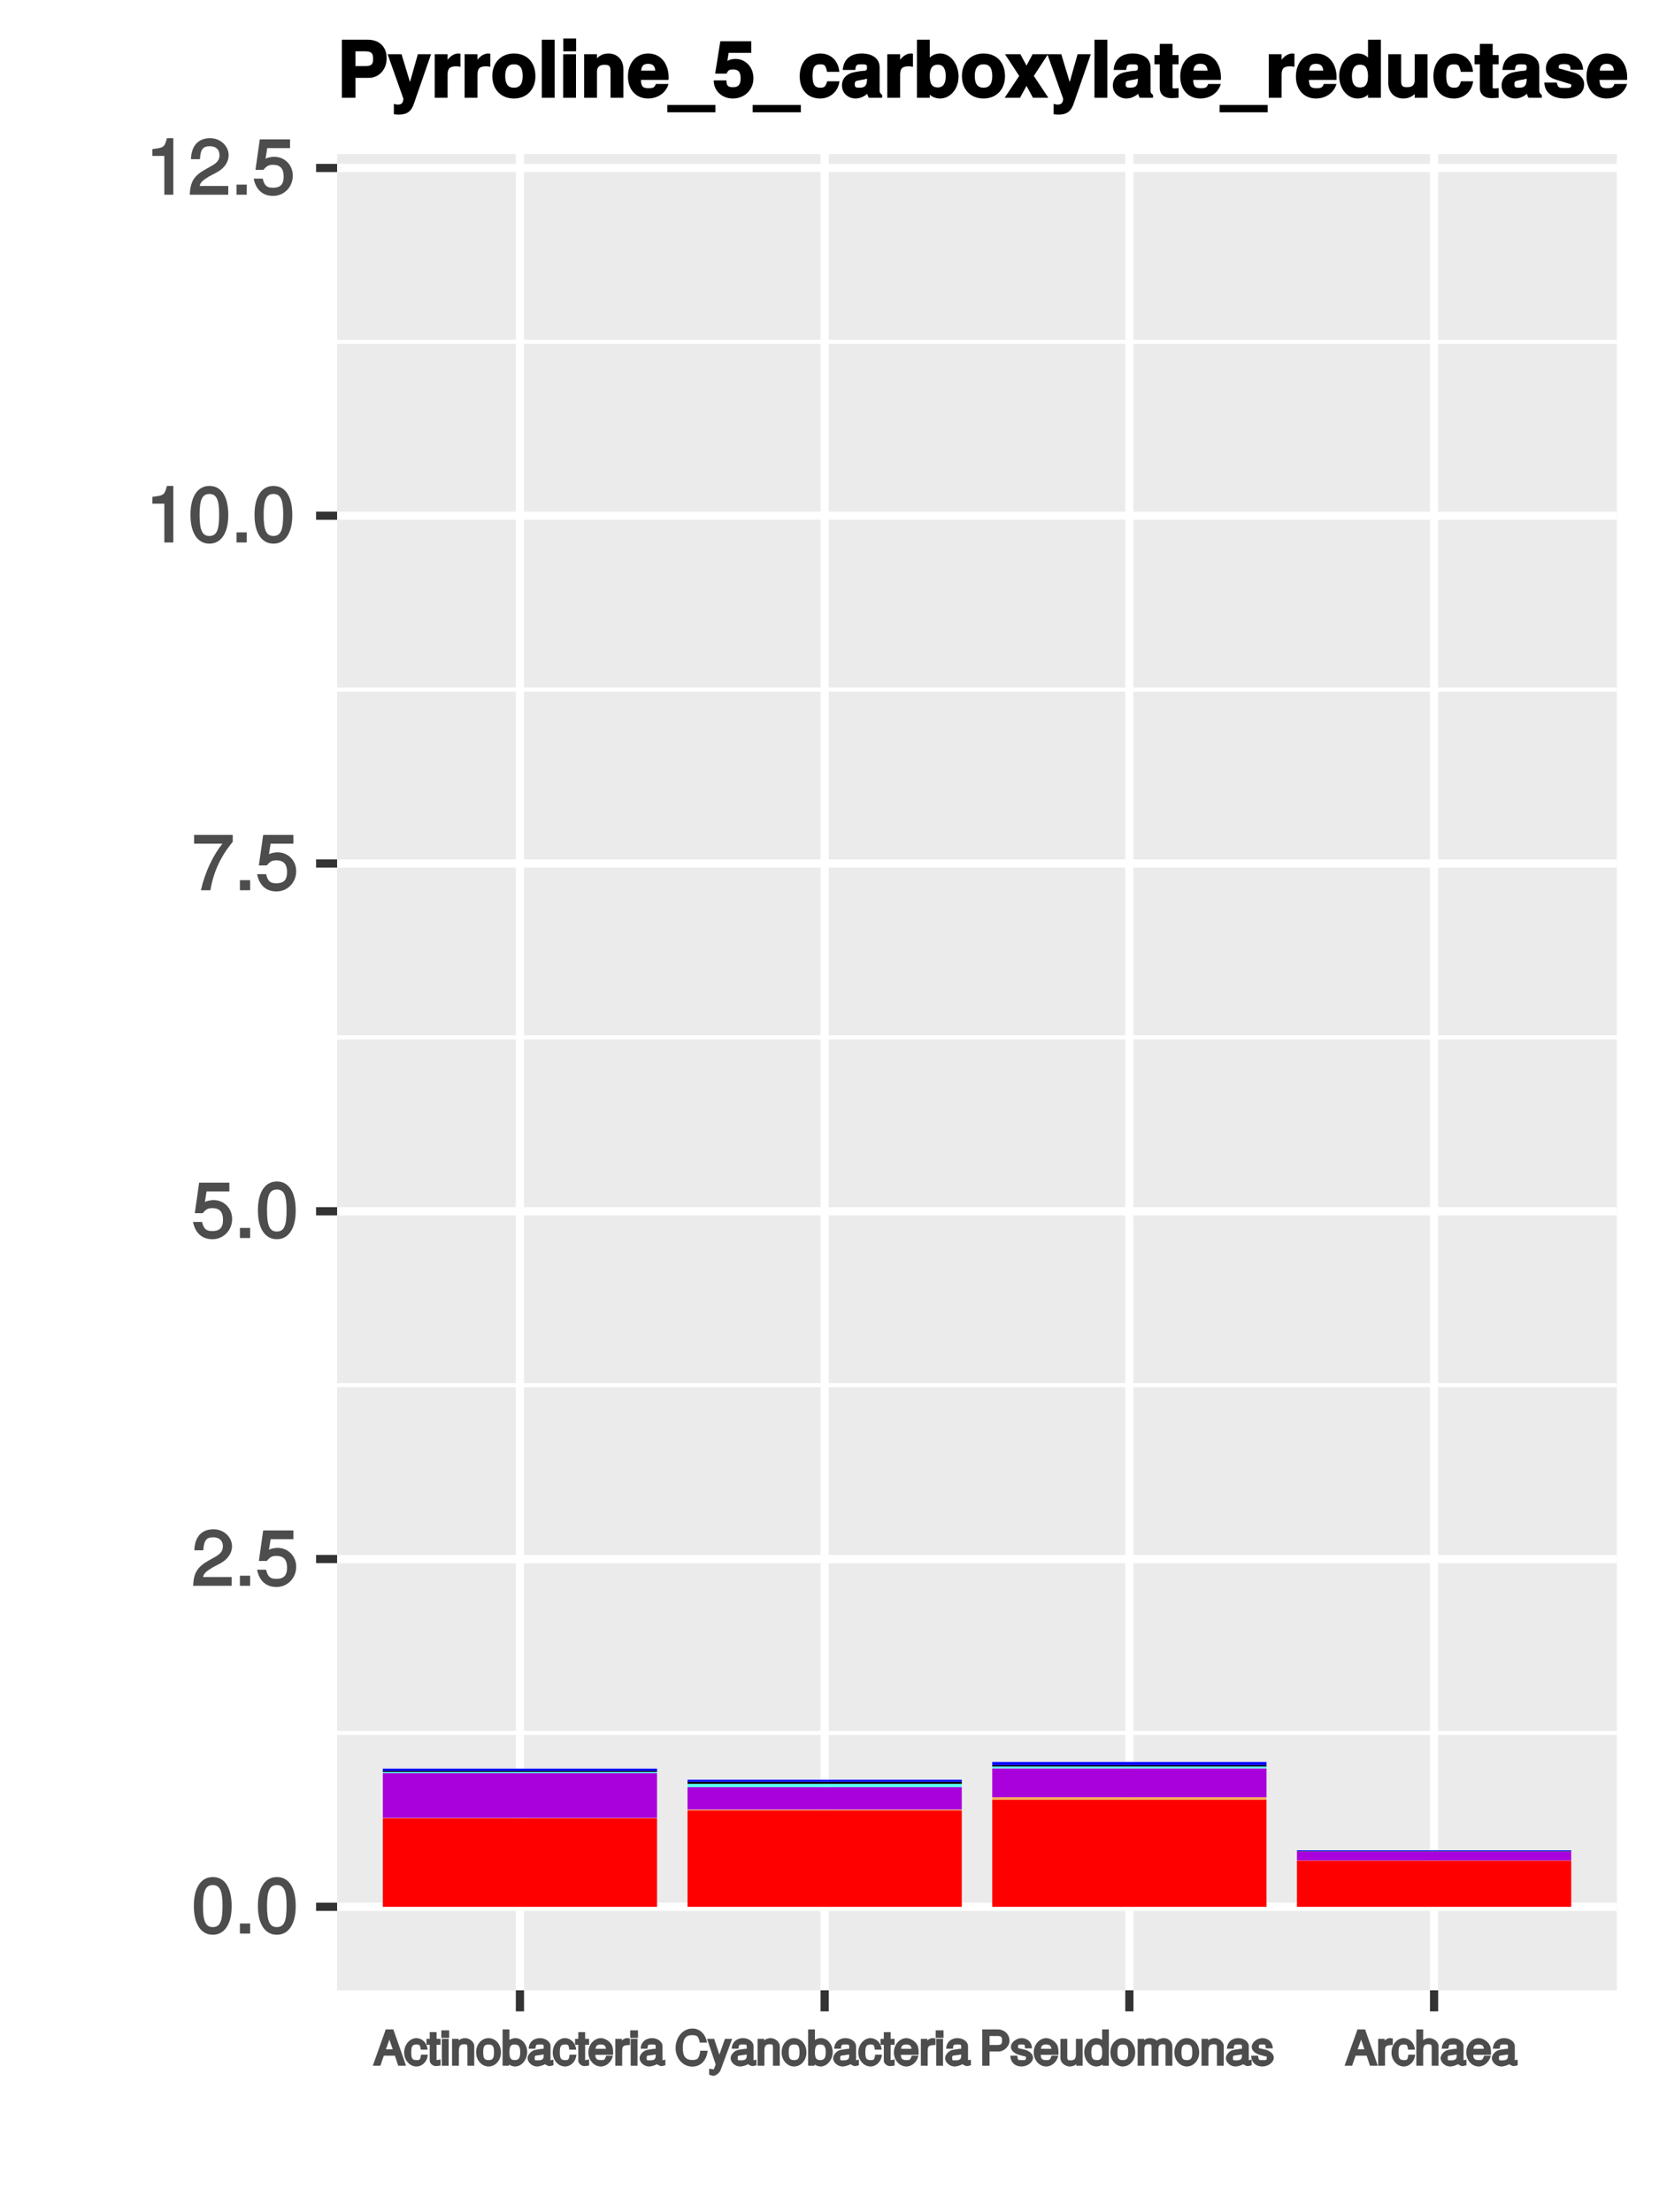 <?xml version="1.0" encoding="UTF-8"?>
<svg xmlns="http://www.w3.org/2000/svg" xmlns:xlink="http://www.w3.org/1999/xlink" width="216pt" height="288pt" viewBox="0 0 216 288" version="1.1">
<defs>
<g>
<symbol overflow="visible" id="glyph0-0">
<path style="stroke:none;" d=""/>
</symbol>
<symbol overflow="visible" id="glyph0-1">
<path style="stroke:none;" d="M 5.203 -3.547 C 5.203 -6 4.297 -7.359 2.75 -7.359 C 1.219 -7.359 0.281 -5.984 0.281 -3.594 C 0.281 -1.203 1.234 0.156 2.75 0.156 C 4.25 0.156 5.203 -1.203 5.203 -3.547 Z M 4.016 -3.625 C 4.016 -1.609 3.703 -0.844 2.734 -0.844 C 1.797 -0.844 1.469 -1.656 1.469 -3.594 C 1.469 -5.531 1.797 -6.312 2.75 -6.312 C 3.703 -6.312 4.016 -5.516 4.016 -3.625 Z M 4.016 -3.625 "/>
</symbol>
<symbol overflow="visible" id="glyph0-2">
<path style="stroke:none;" d="M 2.047 -0.125 L 2.047 -1.312 L 0.719 -1.312 L 0.719 0 L 2.047 0 Z M 2.047 -0.125 "/>
</symbol>
<symbol overflow="visible" id="glyph0-3">
<path style="stroke:none;" d="M 5.25 -5.141 C 5.25 -6.344 4.188 -7.359 2.844 -7.359 C 1.391 -7.359 0.406 -6.484 0.344 -4.625 L 1.516 -4.625 C 1.594 -5.953 1.938 -6.312 2.812 -6.312 C 3.609 -6.312 4.062 -5.875 4.062 -5.125 C 4.062 -4.562 3.766 -4.188 3.141 -3.812 L 2.219 -3.297 C 0.734 -2.453 0.266 -1.703 0.188 0 L 5.203 0 L 5.203 -1.141 L 1.484 -1.141 C 1.562 -1.578 1.844 -1.859 2.703 -2.375 L 3.703 -2.906 C 4.703 -3.438 5.25 -4.266 5.25 -5.141 Z M 5.25 -5.141 "/>
</symbol>
<symbol overflow="visible" id="glyph0-4">
<path style="stroke:none;" d="M 5.266 -2.484 C 5.266 -3.875 4.203 -4.938 2.844 -4.938 C 2.344 -4.938 1.828 -4.766 1.719 -4.688 L 1.938 -6.062 L 4.906 -6.062 L 4.906 -7.203 L 0.969 -7.203 L 0.406 -3.234 L 1.438 -3.234 C 1.891 -3.766 2.125 -3.891 2.688 -3.891 C 3.625 -3.891 4.078 -3.406 4.078 -2.359 C 4.078 -1.344 3.641 -0.906 2.688 -0.906 C 1.906 -0.906 1.578 -1.156 1.344 -2.094 L 0.172 -2.094 C 0.484 -0.547 1.438 0.156 2.703 0.156 C 4.125 0.156 5.266 -0.984 5.266 -2.484 Z M 5.266 -2.484 "/>
</symbol>
<symbol overflow="visible" id="glyph0-5">
<path style="stroke:none;" d="M 5.344 -6.328 L 5.344 -7.203 L 0.312 -7.203 L 0.312 -6.062 L 4 -6.062 C 2.766 -4.516 1.734 -2.359 1.203 0 L 2.438 0 C 2.844 -2.422 3.812 -4.469 5.344 -6.297 Z M 5.344 -6.328 "/>
</symbol>
<symbol overflow="visible" id="glyph0-6">
<path style="stroke:none;" d="M 3.609 -0.125 L 3.609 -7.359 L 2.781 -7.359 C 2.438 -6.141 2.375 -6.125 0.875 -5.938 L 0.875 -5.047 L 2.438 -5.047 L 2.438 0 L 3.609 0 Z M 3.609 -0.125 "/>
</symbol>
<symbol overflow="visible" id="glyph1-0">
<path style="stroke:none;" d=""/>
</symbol>
<symbol overflow="visible" id="glyph1-1">
<path style="stroke:none;" d="M 4.109 -0.188 L 2.516 -4.734 L 1.531 -4.734 L -0.156 0 L 0.828 0 L 1.281 -1.312 L 2.719 -1.312 L 3.156 0 L 4.172 0 Z M 2.688 -2.141 L 1.547 -2.141 L 2.203 -3.953 L 1.812 -3.953 L 2.438 -2.141 Z M 2.688 -2.141 "/>
</symbol>
<symbol overflow="visible" id="glyph1-2">
<path style="stroke:none;" d="M 2.859 -1.438 L 2.188 -1.438 C 2.078 -0.766 2.016 -0.734 1.594 -0.734 C 1.031 -0.734 0.906 -0.984 0.906 -1.719 C 0.906 -2.516 1.031 -2.766 1.578 -2.766 C 2 -2.766 2.062 -2.703 2.141 -2.094 L 3.031 -2.094 C 2.953 -3.031 2.281 -3.594 1.578 -3.594 C 0.734 -3.594 -0.016 -2.766 -0.016 -1.719 C -0.016 -0.703 0.719 0.094 1.578 0.094 C 2.328 0.094 3 -0.547 3.062 -1.438 Z M 2.859 -1.438 "/>
</symbol>
<symbol overflow="visible" id="glyph1-3">
<path style="stroke:none;" d="M 1.719 -0.188 L 1.719 -0.828 C 1.453 -0.766 1.375 -0.75 1.281 -0.75 C 1.062 -0.75 1.203 -0.641 1.203 -0.859 L 1.203 -2.734 L 1.719 -2.734 L 1.719 -3.5 L 1.203 -3.5 L 1.203 -4.375 L 0.312 -4.375 L 0.312 -3.5 L -0.109 -3.5 L -0.109 -2.734 L 0.312 -2.734 L 0.312 -0.641 C 0.312 -0.312 0.719 0.047 1.109 0.047 C 1.234 0.047 1.359 0.031 1.719 -0.031 Z M 1.719 -0.188 "/>
</symbol>
<symbol overflow="visible" id="glyph1-4">
<path style="stroke:none;" d="M 1.109 -0.188 L 1.109 -3.5 L 0.219 -3.5 L 0.219 0 L 1.109 0 Z M 1.172 -3.797 L 1.172 -4.609 L 0.156 -4.609 L 0.156 -3.625 L 1.172 -3.625 Z M 1.172 -3.797 "/>
</symbol>
<symbol overflow="visible" id="glyph1-5">
<path style="stroke:none;" d="M 3.109 -0.188 L 3.109 -2.562 C 3.109 -3.078 2.531 -3.594 1.922 -3.594 C 1.453 -3.594 1.016 -3.359 0.75 -2.922 L 1.078 -2.797 L 1.078 -3.5 L 0.219 -3.5 L 0.219 0 L 1.109 0 L 1.109 -1.906 C 1.109 -2.562 1.266 -2.797 1.781 -2.797 C 2.172 -2.797 2.219 -2.734 2.219 -2.359 L 2.219 0 L 3.109 0 Z M 3.109 -0.188 "/>
</symbol>
<symbol overflow="visible" id="glyph1-6">
<path style="stroke:none;" d="M 3.25 -1.734 C 3.25 -2.812 2.531 -3.594 1.625 -3.594 C 0.75 -3.594 0.016 -2.812 0.016 -1.75 C 0.016 -0.703 0.75 0.094 1.641 0.094 C 2.516 0.094 3.25 -0.703 3.25 -1.734 Z M 2.344 -1.734 C 2.344 -1 2.188 -0.734 1.641 -0.734 C 1.078 -0.734 0.938 -0.984 0.938 -1.75 C 0.938 -2.516 1.078 -2.766 1.641 -2.766 C 2.203 -2.766 2.344 -2.516 2.344 -1.734 Z M 2.344 -1.734 "/>
</symbol>
<symbol overflow="visible" id="glyph1-7">
<path style="stroke:none;" d="M 3.328 -1.781 C 3.328 -2.812 2.625 -3.594 1.797 -3.594 C 1.359 -3.594 0.922 -3.375 0.688 -3.031 L 1.016 -2.891 L 1.016 -4.734 L 0.125 -4.734 L 0.125 0 L 0.969 0 L 0.969 -0.625 L 0.641 -0.5 C 0.875 -0.141 1.328 0.094 1.766 0.094 C 2.594 0.094 3.328 -0.766 3.328 -1.781 Z M 2.422 -1.766 C 2.422 -1.047 2.25 -0.734 1.703 -0.734 C 1.172 -0.734 1.016 -1.031 1.016 -1.75 C 1.016 -2.484 1.172 -2.797 1.703 -2.766 C 2.25 -2.766 2.422 -2.453 2.422 -1.766 Z M 2.422 -1.766 "/>
</symbol>
<symbol overflow="visible" id="glyph1-8">
<path style="stroke:none;" d="M 3.406 -0.188 L 3.406 -0.797 C 3.156 -0.734 3.125 -0.734 3.109 -0.734 C 2.922 -0.734 3.031 -0.641 3.031 -0.797 L 3.031 -2.562 C 3.031 -3.109 2.422 -3.594 1.656 -3.594 C 0.891 -3.594 0.219 -3.125 0.188 -2.219 L 1.062 -2.219 C 1.125 -2.781 1.156 -2.766 1.625 -2.766 C 2.078 -2.766 2.141 -2.781 2.141 -2.484 L 2.141 -2.359 C 2.141 -2.141 2.203 -2.234 1.812 -2.188 C 1.109 -2.094 1 -2.062 0.797 -1.984 C 0.438 -1.844 0.047 -1.375 0.047 -1 C 0.047 -0.422 0.641 0.094 1.281 0.094 C 1.688 0.094 2.203 -0.125 2.25 -0.172 C 2.203 -0.312 2.625 0.047 2.875 0.047 C 2.969 0.047 3.047 0.031 3.406 -0.062 Z M 2.141 -1.266 C 2.141 -0.812 1.875 -0.703 1.391 -0.703 C 1 -0.703 0.969 -0.672 0.969 -1.016 C 0.969 -1.344 1 -1.297 1.531 -1.375 C 2.062 -1.453 2.172 -1.469 2.141 -1.469 Z M 2.141 -1.266 "/>
</symbol>
<symbol overflow="visible" id="glyph1-9">
<path style="stroke:none;" d="M 3.266 -1.609 C 3.266 -2.062 3.234 -2.359 3.141 -2.594 C 2.938 -3.109 2.266 -3.594 1.688 -3.594 C 0.797 -3.594 0.047 -2.766 0.047 -1.734 C 0.047 -0.703 0.781 0.094 1.672 0.094 C 2.391 0.094 3.078 -0.5 3.234 -1.312 L 2.375 -1.312 C 2.172 -0.734 2.094 -0.734 1.688 -0.734 C 1.156 -0.734 0.969 -0.891 0.953 -1.422 L 3.266 -1.422 Z M 2.672 -1.922 C 2.672 -1.922 2.406 -2.156 2.438 -2.203 L 0.984 -2.203 C 1.016 -2.578 1.172 -2.766 1.672 -2.766 C 2.172 -2.766 2.344 -2.547 2.344 -2.047 Z M 2.672 -1.922 "/>
</symbol>
<symbol overflow="visible" id="glyph1-10">
<path style="stroke:none;" d="M 2.125 -2.891 L 2.125 -3.547 C 1.844 -3.594 1.797 -3.594 1.734 -3.594 C 1.406 -3.594 1.031 -3.344 0.734 -2.875 L 1.062 -2.75 L 1.062 -3.5 L 0.219 -3.5 L 0.219 0 L 1.109 0 L 1.109 -1.812 C 1.109 -2.516 1.156 -2.688 2.125 -2.703 Z M 2.125 -2.891 "/>
</symbol>
<symbol overflow="visible" id="glyph1-11">
<path style="stroke:none;" d="M 4.062 -1.953 L 3.312 -1.953 C 3.156 -0.953 3 -0.75 2.266 -0.75 C 1.391 -0.75 1.031 -1.234 1.031 -2.328 C 1.031 -3.438 1.375 -3.984 2.219 -3.984 C 2.906 -3.984 3.062 -3.859 3.25 -3.016 L 4.188 -3.016 C 3.984 -4.156 3.25 -4.844 2.281 -4.844 C 0.953 -4.844 0.094 -3.594 0.094 -2.312 C 0.094 -1.031 0.984 0.109 2.266 0.109 C 3.328 0.109 4.125 -0.641 4.266 -1.953 Z M 4.062 -1.953 "/>
</symbol>
<symbol overflow="visible" id="glyph1-12">
<path style="stroke:none;" d="M 2.875 -3.5 L 2.188 -3.5 L 1.266 -0.891 L 1.656 -0.875 L 0.781 -3.5 L -0.141 -3.5 L 0.984 -0.172 L 0.797 0.312 C 0.703 0.547 0.797 0.453 0.594 0.453 C 0.516 0.453 0.438 0.438 0.125 0.375 L 0.125 1.141 C 0.281 1.234 0.531 1.312 0.656 1.312 C 1.016 1.312 1.5 0.938 1.656 0.484 L 3.125 -3.5 Z M 2.875 -3.5 "/>
</symbol>
<symbol overflow="visible" id="glyph1-13">
<path style="stroke:none;" d="M 3.891 -3.266 C 3.891 -4.094 3.219 -4.734 2.359 -4.734 L 0.344 -4.734 L 0.344 0 L 1.297 0 L 1.297 -1.859 L 2.484 -1.859 C 3.203 -1.859 3.891 -2.547 3.891 -3.266 Z M 2.922 -3.297 C 2.922 -2.812 2.797 -2.703 2.266 -2.703 L 1.297 -2.703 L 1.297 -3.875 L 2.266 -3.875 C 2.797 -3.875 2.922 -3.781 2.922 -3.297 Z M 2.922 -3.297 "/>
</symbol>
<symbol overflow="visible" id="glyph1-14">
<path style="stroke:none;" d="M 2.953 -1.062 C 2.953 -1.531 2.484 -1.938 1.859 -2.094 L 1.391 -2.203 C 0.984 -2.297 1 -2.25 1 -2.484 C 1 -2.766 1.062 -2.766 1.469 -2.766 C 1.875 -2.766 1.891 -2.781 1.906 -2.266 L 2.812 -2.266 C 2.812 -3.062 2.219 -3.594 1.484 -3.594 C 0.75 -3.594 0.078 -3.031 0.078 -2.453 C 0.078 -1.969 0.531 -1.547 1.281 -1.375 L 1.75 -1.25 C 2.094 -1.172 2.031 -1.25 2.031 -1.016 C 2.031 -0.719 1.938 -0.734 1.5 -0.734 C 1.047 -0.734 0.984 -0.656 0.906 -1.312 L 0 -1.312 C 0.031 -0.406 0.641 0.094 1.453 0.094 C 2.25 0.094 2.953 -0.453 2.953 -1.062 Z M 2.953 -1.062 "/>
</symbol>
<symbol overflow="visible" id="glyph1-15">
<path style="stroke:none;" d="M 3.078 -0.188 L 3.078 -3.5 L 2.203 -3.5 L 2.203 -1.594 C 2.203 -0.953 2.062 -0.703 1.531 -0.703 C 1.141 -0.703 1.078 -0.766 1.078 -1.141 L 1.078 -3.5 L 0.188 -3.5 L 0.188 -0.953 C 0.188 -0.422 0.781 0.094 1.391 0.094 C 1.859 0.094 2.281 -0.125 2.578 -0.547 L 2.25 -0.672 L 2.25 0 L 3.078 0 Z M 3.078 -0.188 "/>
</symbol>
<symbol overflow="visible" id="glyph1-16">
<path style="stroke:none;" d="M 3.156 -0.188 L 3.156 -4.734 L 2.281 -4.734 L 2.281 -2.922 L 2.609 -3.047 C 2.391 -3.375 1.922 -3.594 1.5 -3.594 C 0.688 -3.594 -0.047 -2.781 -0.047 -1.781 C -0.047 -0.719 0.672 0.094 1.531 0.094 C 1.953 0.094 2.391 -0.125 2.656 -0.516 L 2.328 -0.641 L 2.328 0 L 3.156 0 Z M 2.281 -1.734 C 2.281 -1.016 2.125 -0.734 1.594 -0.734 C 1.047 -0.734 0.875 -1.016 0.875 -1.75 C 0.875 -2.484 1.047 -2.766 1.594 -2.766 C 2.125 -2.766 2.281 -2.469 2.281 -1.734 Z M 2.281 -1.734 "/>
</symbol>
<symbol overflow="visible" id="glyph1-17">
<path style="stroke:none;" d="M 4.75 -0.188 L 4.75 -2.531 C 4.75 -3.109 4.25 -3.594 3.656 -3.594 C 3.234 -3.594 2.844 -3.406 2.719 -3.25 C 2.641 -3.391 2.25 -3.594 1.844 -3.594 C 1.422 -3.594 1.016 -3.391 0.75 -3 L 1.078 -2.875 L 1.078 -3.5 L 0.234 -3.5 L 0.234 0 L 1.109 0 L 1.109 -2.156 C 1.109 -2.609 1.25 -2.797 1.656 -2.797 C 2.031 -2.797 2.047 -2.75 2.047 -2.344 L 2.047 0 L 2.938 0 L 2.938 -2.156 C 2.938 -2.609 3.078 -2.797 3.484 -2.797 C 3.859 -2.797 3.859 -2.734 3.859 -2.344 L 3.859 0 L 4.75 0 Z M 4.75 -0.188 "/>
</symbol>
<symbol overflow="visible" id="glyph1-18">
<path style="stroke:none;" d="M 3.109 -0.188 L 3.109 -2.562 C 3.109 -3.078 2.531 -3.594 1.922 -3.594 C 1.484 -3.594 1.078 -3.406 0.781 -3.016 L 1.109 -2.891 L 1.109 -4.734 L 0.219 -4.734 L 0.219 0 L 1.109 0 L 1.109 -1.906 C 1.109 -2.562 1.25 -2.797 1.766 -2.797 C 2.125 -2.797 2.219 -2.766 2.219 -2.359 L 2.219 0 L 3.109 0 Z M 3.109 -0.188 "/>
</symbol>
<symbol overflow="visible" id="glyph2-0">
<path style="stroke:none;" d=""/>
</symbol>
<symbol overflow="visible" id="glyph2-1">
<path style="stroke:none;" d="M 6.453 -5.156 C 6.453 -6.625 5.5 -7.562 3.984 -7.562 L 0.625 -7.562 L 0.625 0 L 2.391 0 L 2.391 -2.594 L 4.125 -2.594 C 5.469 -2.594 6.453 -3.688 6.453 -5.156 Z M 4.688 -5.062 C 4.688 -4.328 4.453 -4.125 3.656 -4.125 L 2.391 -4.125 L 2.391 -6.047 L 3.656 -6.047 C 4.453 -6.047 4.688 -5.812 4.688 -5.062 Z M 4.688 -5.062 "/>
</symbol>
<symbol overflow="visible" id="glyph2-2">
<path style="stroke:none;" d="M 5.375 -5.672 L 3.844 -5.672 L 2.688 -1.594 L 2.953 -1.594 L 1.719 -5.672 L -0.094 -5.672 L 1.953 0.094 L 1.953 0.125 C 1.953 0.641 1.719 0.891 1.234 0.891 C 1.125 0.891 1.047 0.875 0.719 0.797 L 0.719 2.141 C 1.062 2.188 1.188 2.188 1.359 2.188 C 2.297 2.188 2.922 1.891 3.297 0.859 L 5.562 -5.672 Z M 5.375 -5.672 "/>
</symbol>
<symbol overflow="visible" id="glyph2-3">
<path style="stroke:none;" d="M 3.828 -4.188 L 3.828 -5.734 C 3.625 -5.766 3.562 -5.766 3.531 -5.766 C 2.891 -5.766 2.188 -5.203 1.891 -4.469 L 2.156 -4.469 L 2.156 -5.672 L 0.484 -5.672 L 0.484 0 L 2.156 0 L 2.156 -3 C 2.156 -3.812 2.438 -4.094 3.266 -4.094 C 3.406 -4.094 3.516 -4.094 3.828 -4.031 Z M 3.828 -4.188 "/>
</symbol>
<symbol overflow="visible" id="glyph2-4">
<path style="stroke:none;" d="M 5.812 -2.797 C 5.812 -4.625 4.703 -5.766 3.016 -5.766 C 1.359 -5.766 0.203 -4.594 0.203 -2.828 C 0.203 -1.047 1.359 0.094 3.016 0.094 C 4.656 0.094 5.812 -1.062 5.812 -2.797 Z M 4.156 -2.812 C 4.156 -1.797 3.766 -1.312 3.016 -1.312 C 2.266 -1.312 1.875 -1.797 1.875 -2.828 C 1.875 -3.859 2.266 -4.359 3.016 -4.359 C 3.797 -4.359 4.156 -3.875 4.156 -2.812 Z M 4.156 -2.812 "/>
</symbol>
<symbol overflow="visible" id="glyph2-5">
<path style="stroke:none;" d="M 2.203 -0.125 L 2.203 -7.562 L 0.531 -7.562 L 0.531 0 L 2.203 0 Z M 2.203 -0.125 "/>
</symbol>
<symbol overflow="visible" id="glyph2-6">
<path style="stroke:none;" d="M 2.203 -0.125 L 2.203 -5.672 L 0.531 -5.672 L 0.531 0 L 2.203 0 Z M 2.219 -6.188 L 2.219 -7.719 L 0.547 -7.719 L 0.547 -6.047 L 2.219 -6.047 Z M 2.219 -6.188 "/>
</symbol>
<symbol overflow="visible" id="glyph2-7">
<path style="stroke:none;" d="M 5.594 -0.125 L 5.594 -3.75 C 5.594 -4.938 4.797 -5.766 3.656 -5.766 C 2.922 -5.766 2.328 -5.453 1.938 -4.844 L 2.156 -4.75 L 2.156 -5.672 L 0.484 -5.672 L 0.484 0 L 2.156 0 L 2.156 -3.375 C 2.156 -4.016 2.484 -4.297 3.156 -4.297 C 3.766 -4.297 3.922 -4.094 3.922 -3.453 L 3.922 0 L 5.594 0 Z M 5.594 -0.125 "/>
</symbol>
<symbol overflow="visible" id="glyph2-8">
<path style="stroke:none;" d="M 5.375 -2.625 C 5.375 -4.484 4.312 -5.766 2.719 -5.766 C 1.172 -5.766 0.078 -4.562 0.078 -2.766 C 0.078 -1.031 1.156 0.094 2.688 0.094 C 3.906 0.094 5.016 -0.594 5.359 -1.797 L 3.703 -1.797 C 3.547 -1.266 3.25 -1.25 2.734 -1.25 C 2.078 -1.25 1.797 -1.406 1.766 -2.328 L 5.359 -2.328 Z M 3.797 -3.531 L 1.797 -3.531 C 1.859 -4.141 2.078 -4.422 2.703 -4.422 C 3.297 -4.422 3.578 -4.156 3.641 -3.531 Z M 3.797 -3.531 "/>
</symbol>
<symbol overflow="visible" id="glyph2-9">
<path style="stroke:none;" d="M 5.906 1.766 L 5.906 0.938 L -0.359 0.938 L -0.359 1.891 L 5.906 1.891 Z M 5.906 1.766 "/>
</symbol>
<symbol overflow="visible" id="glyph2-10">
<path style="stroke:none;" d="M 5.297 -2.547 C 5.297 -3.984 4.266 -5.062 2.953 -5.062 C 2.484 -5.062 2.047 -4.906 1.906 -4.797 L 2.062 -5.844 L 5.016 -5.844 L 5.016 -7.359 L 0.984 -7.359 L 0.312 -3.141 L 1.797 -3.141 C 2.016 -3.625 2.203 -3.688 2.625 -3.688 C 3.344 -3.688 3.625 -3.375 3.625 -2.516 C 3.625 -1.688 3.328 -1.375 2.625 -1.375 C 2.016 -1.375 1.781 -1.547 1.781 -2.266 L 0.125 -2.266 C 0.125 -0.875 1.234 0.094 2.609 0.094 C 4.125 0.094 5.297 -1.016 5.297 -2.547 Z M 5.297 -2.547 "/>
</symbol>
<symbol overflow="visible" id="glyph2-11">
<path style="stroke:none;" d="M 5.219 -2.141 L 3.781 -2.141 C 3.562 -1.438 3.422 -1.312 2.875 -1.312 C 2.172 -1.312 1.875 -1.734 1.875 -2.797 C 1.875 -3.781 2 -4.359 2.875 -4.359 C 3.453 -4.359 3.578 -4.219 3.766 -3.375 L 5.359 -3.375 C 5.25 -4.828 4.234 -5.766 2.891 -5.766 C 1.281 -5.766 0.203 -4.625 0.203 -2.797 C 0.203 -1.016 1.266 0.094 2.875 0.094 C 4.188 0.094 5.219 -0.844 5.375 -2.141 Z M 5.219 -2.141 "/>
</symbol>
<symbol overflow="visible" id="glyph2-12">
<path style="stroke:none;" d="M 5.375 -0.125 L 5.375 -0.359 C 5.078 -0.625 5.047 -0.688 5.047 -0.953 L 5.047 -3.953 C 5.047 -5.062 4.172 -5.766 2.703 -5.766 C 1.25 -5.766 0.344 -5 0.25 -3.625 L 1.875 -3.625 C 1.953 -4.312 2.047 -4.359 2.734 -4.359 C 3.281 -4.359 3.406 -4.312 3.406 -3.953 C 3.406 -3.375 3.125 -3.578 2.438 -3.453 L 1.875 -3.359 C 0.797 -3.172 0.141 -2.562 0.141 -1.594 C 0.141 -0.547 1.016 0.094 1.922 0.094 C 2.516 0.094 3.156 -0.203 3.656 -0.719 L 3.422 -0.812 C 3.422 -0.531 3.484 -0.203 3.656 0 L 5.375 0 Z M 3.406 -2.438 C 3.406 -1.625 3.156 -1.312 2.438 -1.312 C 1.969 -1.312 1.812 -1.344 1.812 -1.75 C 1.812 -2.156 1.906 -2.188 2.484 -2.297 L 2.953 -2.375 C 3.328 -2.453 3.484 -2.516 3.406 -2.469 Z M 3.406 -2.438 "/>
</symbol>
<symbol overflow="visible" id="glyph2-13">
<path style="stroke:none;" d="M 5.875 -2.766 C 5.875 -4.297 4.906 -5.766 3.484 -5.766 C 2.812 -5.766 2.234 -5.469 1.891 -4.938 L 2.125 -4.828 L 2.125 -7.562 L 0.453 -7.562 L 0.453 0 L 2.125 0 L 2.125 -0.75 L 1.891 -0.656 C 2.234 -0.203 2.797 0.094 3.484 0.094 C 4.766 0.094 5.875 -1.125 5.875 -2.766 Z M 4.203 -2.812 C 4.203 -1.844 3.859 -1.344 3.172 -1.344 C 2.453 -1.344 2.125 -1.812 2.125 -2.844 C 2.125 -3.828 2.469 -4.312 3.172 -4.312 C 3.859 -4.312 4.203 -3.812 4.203 -2.812 Z M 4.203 -2.812 "/>
</symbol>
<symbol overflow="visible" id="glyph2-14">
<path style="stroke:none;" d="M 5.438 -0.234 L 3.703 -2.844 L 5.547 -5.672 L 3.547 -5.672 L 2.75 -4.188 L 1.953 -5.672 L -0.047 -5.672 L 1.797 -2.844 L -0.094 0 L 1.906 0 L 2.75 -1.547 L 3.594 0 L 5.594 0 Z M 5.438 -0.234 "/>
</symbol>
<symbol overflow="visible" id="glyph2-15">
<path style="stroke:none;" d="M 3.141 -0.125 L 3.141 -1.266 C 2.875 -1.234 2.797 -1.219 2.688 -1.219 C 2.312 -1.219 2.359 -1.188 2.359 -1.672 L 2.359 -4.359 L 3.141 -4.359 L 3.141 -5.562 L 2.359 -5.562 L 2.359 -7.016 L 0.688 -7.016 L 0.688 -5.562 L 0 -5.562 L 0 -4.359 L 0.688 -4.359 L 0.688 -1.297 C 0.688 -0.438 1.281 0.047 2.203 0.047 C 2.516 0.047 2.766 0.016 3.141 0 Z M 3.141 -0.125 "/>
</symbol>
<symbol overflow="visible" id="glyph2-16">
<path style="stroke:none;" d="M 5.578 -0.125 L 5.578 -7.562 L 3.906 -7.562 L 3.906 -4.828 L 4.141 -4.938 C 3.797 -5.469 3.234 -5.766 2.562 -5.766 C 1.266 -5.766 0.156 -4.453 0.156 -2.812 C 0.156 -1.297 1.125 0.094 2.562 0.094 C 3.234 0.094 3.797 -0.203 4.141 -0.656 L 3.906 -0.75 L 3.906 0 L 5.578 0 Z M 3.906 -2.797 C 3.906 -1.812 3.562 -1.344 2.875 -1.344 C 2.172 -1.344 1.812 -1.828 1.812 -2.812 C 1.812 -3.812 2.172 -4.312 2.875 -4.312 C 3.578 -4.312 3.906 -3.828 3.906 -2.797 Z M 3.906 -2.797 "/>
</symbol>
<symbol overflow="visible" id="glyph2-17">
<path style="stroke:none;" d="M 5.547 -0.125 L 5.547 -5.672 L 3.875 -5.672 L 3.875 -2.297 C 3.875 -1.656 3.562 -1.375 2.875 -1.375 C 2.281 -1.375 2.109 -1.547 2.109 -2.203 L 2.109 -5.672 L 0.438 -5.672 L 0.438 -1.906 C 0.438 -0.719 1.234 0.094 2.391 0.094 C 3.125 0.094 3.703 -0.219 4.094 -0.75 L 3.875 -0.844 L 3.875 0 L 5.547 0 Z M 5.547 -0.125 "/>
</symbol>
<symbol overflow="visible" id="glyph2-18">
<path style="stroke:none;" d="M 5.328 -1.734 L 5.328 -1.797 C 5.328 -2.422 4.844 -3.016 4.141 -3.234 L 2.375 -3.734 C 1.984 -3.844 2.016 -3.797 2.016 -4.016 C 2.016 -4.312 2.203 -4.391 2.688 -4.391 C 3.359 -4.391 3.547 -4.281 3.562 -3.656 L 5.188 -3.656 C 5.156 -4.938 4.156 -5.766 2.703 -5.766 C 1.328 -5.766 0.344 -4.938 0.344 -3.812 C 0.344 -3.156 0.656 -2.672 1.656 -2.359 L 3.328 -1.844 C 3.688 -1.734 3.656 -1.75 3.656 -1.594 C 3.656 -1.266 3.406 -1.281 2.766 -1.281 C 2.125 -1.281 1.906 -1.266 1.766 -1.984 L 0.141 -1.984 C 0.188 -0.656 1.203 0.094 2.844 0.094 C 4.359 0.094 5.328 -0.641 5.328 -1.734 Z M 5.328 -1.734 "/>
</symbol>
</g>
<clipPath id="clip1">
  <path d="M 43.891 20.055 L 211 20.055 L 211 260 L 43.891 260 Z M 43.891 20.055 "/>
</clipPath>
<clipPath id="clip2">
  <path d="M 43.891 225 L 211 225 L 211 226 L 43.891 226 Z M 43.891 225 "/>
</clipPath>
<clipPath id="clip3">
  <path d="M 43.891 180 L 211 180 L 211 181 L 43.891 181 Z M 43.891 180 "/>
</clipPath>
<clipPath id="clip4">
  <path d="M 43.891 134 L 211 134 L 211 136 L 43.891 136 Z M 43.891 134 "/>
</clipPath>
<clipPath id="clip5">
  <path d="M 43.891 89 L 211 89 L 211 91 L 43.891 91 Z M 43.891 89 "/>
</clipPath>
<clipPath id="clip6">
  <path d="M 43.891 44 L 211 44 L 211 45 L 43.891 45 Z M 43.891 44 "/>
</clipPath>
<clipPath id="clip7">
  <path d="M 43.891 247 L 211.52 247 L 211.52 249 L 43.891 249 Z M 43.891 247 "/>
</clipPath>
<clipPath id="clip8">
  <path d="M 43.891 202 L 211.52 202 L 211.52 204 L 43.891 204 Z M 43.891 202 "/>
</clipPath>
<clipPath id="clip9">
  <path d="M 43.891 157 L 211.52 157 L 211.52 159 L 43.891 159 Z M 43.891 157 "/>
</clipPath>
<clipPath id="clip10">
  <path d="M 43.891 111 L 211.52 111 L 211.52 113 L 43.891 113 Z M 43.891 111 "/>
</clipPath>
<clipPath id="clip11">
  <path d="M 43.891 66 L 211.52 66 L 211.52 68 L 43.891 68 Z M 43.891 66 "/>
</clipPath>
<clipPath id="clip12">
  <path d="M 43.891 21 L 211.52 21 L 211.52 23 L 43.891 23 Z M 43.891 21 "/>
</clipPath>
<clipPath id="clip13">
  <path d="M 67 20.055 L 69 20.055 L 69 260 L 67 260 Z M 67 20.055 "/>
</clipPath>
<clipPath id="clip14">
  <path d="M 106 20.055 L 108 20.055 L 108 260 L 106 260 Z M 106 20.055 "/>
</clipPath>
<clipPath id="clip15">
  <path d="M 146 20.055 L 148 20.055 L 148 260 L 146 260 Z M 146 20.055 "/>
</clipPath>
<clipPath id="clip16">
  <path d="M 186 20.055 L 188 20.055 L 188 260 L 186 260 Z M 186 20.055 "/>
</clipPath>
</defs>
<g id="surface809">
<rect x="0" y="0" width="216" height="288" style="fill:rgb(100%,100%,100%);fill-opacity:1;stroke:none;"/>
<rect x="0" y="0" width="216" height="288" style="fill:rgb(100%,100%,100%);fill-opacity:1;stroke:none;"/>
<path style="fill:none;stroke-width:1.067;stroke-linecap:round;stroke-linejoin:round;stroke:rgb(100%,100%,100%);stroke-opacity:1;stroke-miterlimit:10;" d="M 0 288 L 216 288 L 216 0 L 0 0 Z M 0 288 "/>
<g clip-path="url(#clip1)" clip-rule="nonzero">
<path style=" stroke:none;fill-rule:nonzero;fill:rgb(92.157%,92.157%,92.157%);fill-opacity:1;" d="M 43.891 259.109 L 210.52 259.109 L 210.52 20.055 L 43.891 20.055 Z M 43.891 259.109 "/>
</g>
<g clip-path="url(#clip2)" clip-rule="nonzero">
<path style="fill:none;stroke-width:0.533;stroke-linecap:butt;stroke-linejoin:round;stroke:rgb(100%,100%,100%);stroke-opacity:1;stroke-miterlimit:10;" d="M 43.891 225.605 L 210.52 225.605 "/>
</g>
<g clip-path="url(#clip3)" clip-rule="nonzero">
<path style="fill:none;stroke-width:0.533;stroke-linecap:butt;stroke-linejoin:round;stroke:rgb(100%,100%,100%);stroke-opacity:1;stroke-miterlimit:10;" d="M 43.891 180.332 L 210.52 180.332 "/>
</g>
<g clip-path="url(#clip4)" clip-rule="nonzero">
<path style="fill:none;stroke-width:0.533;stroke-linecap:butt;stroke-linejoin:round;stroke:rgb(100%,100%,100%);stroke-opacity:1;stroke-miterlimit:10;" d="M 43.891 135.055 L 210.52 135.055 "/>
</g>
<g clip-path="url(#clip5)" clip-rule="nonzero">
<path style="fill:none;stroke-width:0.533;stroke-linecap:butt;stroke-linejoin:round;stroke:rgb(100%,100%,100%);stroke-opacity:1;stroke-miterlimit:10;" d="M 43.891 89.777 L 210.52 89.777 "/>
</g>
<g clip-path="url(#clip6)" clip-rule="nonzero">
<path style="fill:none;stroke-width:0.533;stroke-linecap:butt;stroke-linejoin:round;stroke:rgb(100%,100%,100%);stroke-opacity:1;stroke-miterlimit:10;" d="M 43.891 44.504 L 210.52 44.504 "/>
</g>
<g clip-path="url(#clip7)" clip-rule="nonzero">
<path style="fill:none;stroke-width:1.067;stroke-linecap:butt;stroke-linejoin:round;stroke:rgb(100%,100%,100%);stroke-opacity:1;stroke-miterlimit:10;" d="M 43.891 248.242 L 210.52 248.242 "/>
</g>
<g clip-path="url(#clip8)" clip-rule="nonzero">
<path style="fill:none;stroke-width:1.067;stroke-linecap:butt;stroke-linejoin:round;stroke:rgb(100%,100%,100%);stroke-opacity:1;stroke-miterlimit:10;" d="M 43.891 202.969 L 210.52 202.969 "/>
</g>
<g clip-path="url(#clip9)" clip-rule="nonzero">
<path style="fill:none;stroke-width:1.067;stroke-linecap:butt;stroke-linejoin:round;stroke:rgb(100%,100%,100%);stroke-opacity:1;stroke-miterlimit:10;" d="M 43.891 157.691 L 210.52 157.691 "/>
</g>
<g clip-path="url(#clip10)" clip-rule="nonzero">
<path style="fill:none;stroke-width:1.067;stroke-linecap:butt;stroke-linejoin:round;stroke:rgb(100%,100%,100%);stroke-opacity:1;stroke-miterlimit:10;" d="M 43.891 112.418 L 210.52 112.418 "/>
</g>
<g clip-path="url(#clip11)" clip-rule="nonzero">
<path style="fill:none;stroke-width:1.067;stroke-linecap:butt;stroke-linejoin:round;stroke:rgb(100%,100%,100%);stroke-opacity:1;stroke-miterlimit:10;" d="M 43.891 67.141 L 210.52 67.141 "/>
</g>
<g clip-path="url(#clip12)" clip-rule="nonzero">
<path style="fill:none;stroke-width:1.067;stroke-linecap:butt;stroke-linejoin:round;stroke:rgb(100%,100%,100%);stroke-opacity:1;stroke-miterlimit:10;" d="M 43.891 21.867 L 210.52 21.867 "/>
</g>
<g clip-path="url(#clip13)" clip-rule="nonzero">
<path style="fill:none;stroke-width:1.067;stroke-linecap:butt;stroke-linejoin:round;stroke:rgb(100%,100%,100%);stroke-opacity:1;stroke-miterlimit:10;" d="M 67.695 259.109 L 67.695 20.055 "/>
</g>
<g clip-path="url(#clip14)" clip-rule="nonzero">
<path style="fill:none;stroke-width:1.067;stroke-linecap:butt;stroke-linejoin:round;stroke:rgb(100%,100%,100%);stroke-opacity:1;stroke-miterlimit:10;" d="M 107.367 259.109 L 107.367 20.055 "/>
</g>
<g clip-path="url(#clip15)" clip-rule="nonzero">
<path style="fill:none;stroke-width:1.067;stroke-linecap:butt;stroke-linejoin:round;stroke:rgb(100%,100%,100%);stroke-opacity:1;stroke-miterlimit:10;" d="M 147.043 259.109 L 147.043 20.055 "/>
</g>
<g clip-path="url(#clip16)" clip-rule="nonzero">
<path style="fill:none;stroke-width:1.067;stroke-linecap:butt;stroke-linejoin:round;stroke:rgb(100%,100%,100%);stroke-opacity:1;stroke-miterlimit:10;" d="M 186.715 259.109 L 186.715 20.055 "/>
</g>
<path style=" stroke:none;fill-rule:nonzero;fill:rgb(100%,0%,0%);fill-opacity:1;" d="M 49.84 248.242 L 85.547 248.242 L 85.547 236.707 L 49.84 236.707 Z M 49.84 248.242 "/>
<path style=" stroke:none;fill-rule:nonzero;fill:rgb(98.039%,67.451%,34.51%);fill-opacity:1;" d="M 49.84 236.707 L 85.547 236.707 L 85.547 236.664 L 49.84 236.664 Z M 49.84 236.707 "/>
<path style=" stroke:none;fill-rule:nonzero;fill:rgb(66.275%,0.392%,85.882%);fill-opacity:1;" d="M 49.84 236.664 L 85.547 236.664 L 85.547 230.844 L 49.84 230.844 Z M 49.84 236.664 "/>
<path style=" stroke:none;fill-rule:nonzero;fill:rgb(34.51%,98.039%,95.686%);fill-opacity:1;" d="M 49.84 230.848 L 85.547 230.848 L 85.547 230.688 L 49.84 230.688 Z M 49.84 230.848 "/>
<path style=" stroke:none;fill-rule:nonzero;fill:rgb(0%,0%,0%);fill-opacity:1;" d="M 49.84 230.688 L 85.547 230.688 L 85.547 230.543 L 49.84 230.543 Z M 49.84 230.688 "/>
<path style=" stroke:none;fill-rule:nonzero;fill:rgb(0%,0%,100%);fill-opacity:1;" d="M 49.84 230.539 L 85.547 230.539 L 85.547 230.25 L 49.84 230.25 Z M 49.84 230.539 "/>
<path style=" stroke:none;fill-rule:nonzero;fill:rgb(100%,0%,0%);fill-opacity:1;" d="M 89.516 248.242 L 125.223 248.242 L 125.223 235.703 L 89.516 235.703 Z M 89.516 248.242 "/>
<path style=" stroke:none;fill-rule:nonzero;fill:rgb(98.039%,67.451%,34.51%);fill-opacity:1;" d="M 89.516 235.707 L 125.223 235.707 L 125.223 235.578 L 89.516 235.578 Z M 89.516 235.707 "/>
<path style=" stroke:none;fill-rule:nonzero;fill:rgb(66.275%,0.392%,85.882%);fill-opacity:1;" d="M 89.516 235.574 L 125.223 235.574 L 125.223 232.656 L 89.516 232.656 Z M 89.516 235.574 "/>
<path style=" stroke:none;fill-rule:nonzero;fill:rgb(34.51%,98.039%,95.686%);fill-opacity:1;" d="M 89.516 232.66 L 125.223 232.66 L 125.223 232.227 L 89.516 232.227 Z M 89.516 232.66 "/>
<path style=" stroke:none;fill-rule:nonzero;fill:rgb(0%,0%,0%);fill-opacity:1;" d="M 89.516 232.223 L 125.223 232.223 L 125.223 231.961 L 89.516 231.961 Z M 89.516 232.223 "/>
<path style=" stroke:none;fill-rule:nonzero;fill:rgb(0%,0%,100%);fill-opacity:1;" d="M 89.516 231.961 L 125.223 231.961 L 125.223 231.699 L 89.516 231.699 Z M 89.516 231.961 "/>
<path style=" stroke:none;fill-rule:nonzero;fill:rgb(100%,0%,0%);fill-opacity:1;" d="M 129.188 248.242 L 164.895 248.242 L 164.895 234.305 L 129.188 234.305 Z M 129.188 248.242 "/>
<path style=" stroke:none;fill-rule:nonzero;fill:rgb(98.039%,67.451%,34.51%);fill-opacity:1;" d="M 129.188 234.305 L 164.895 234.305 L 164.895 233.973 L 129.188 233.973 Z M 129.188 234.305 "/>
<path style=" stroke:none;fill-rule:nonzero;fill:rgb(66.275%,0.392%,85.882%);fill-opacity:1;" d="M 129.188 233.973 L 164.895 233.973 L 164.895 230.219 L 129.188 230.219 Z M 129.188 233.973 "/>
<path style=" stroke:none;fill-rule:nonzero;fill:rgb(34.51%,98.039%,95.686%);fill-opacity:1;" d="M 129.188 230.215 L 164.895 230.215 L 164.895 229.965 L 129.188 229.965 Z M 129.188 230.215 "/>
<path style=" stroke:none;fill-rule:nonzero;fill:rgb(0%,0%,0%);fill-opacity:1;" d="M 129.188 229.965 L 164.895 229.965 L 164.895 229.797 L 129.188 229.797 Z M 129.188 229.965 "/>
<path style=" stroke:none;fill-rule:nonzero;fill:rgb(0%,0%,100%);fill-opacity:1;" d="M 129.188 229.801 L 164.895 229.801 L 164.895 229.383 L 129.188 229.383 Z M 129.188 229.801 "/>
<path style=" stroke:none;fill-rule:nonzero;fill:rgb(100%,0%,0%);fill-opacity:1;" d="M 168.863 248.242 L 204.57 248.242 L 204.57 242.227 L 168.863 242.227 Z M 168.863 248.242 "/>
<path style=" stroke:none;fill-rule:nonzero;fill:rgb(98.039%,67.451%,34.51%);fill-opacity:1;" d="M 168.863 242.227 L 204.57 242.227 L 204.57 242.207 L 168.863 242.207 Z M 168.863 242.227 "/>
<path style=" stroke:none;fill-rule:nonzero;fill:rgb(66.275%,0.392%,85.882%);fill-opacity:1;" d="M 168.863 242.207 L 204.57 242.207 L 204.57 241.051 L 168.863 241.051 Z M 168.863 242.207 "/>
<path style=" stroke:none;fill-rule:nonzero;fill:rgb(34.51%,98.039%,95.686%);fill-opacity:1;" d="M 168.863 241.051 L 204.57 241.051 L 204.57 241.031 L 168.863 241.031 Z M 168.863 241.051 "/>
<path style=" stroke:none;fill-rule:nonzero;fill:rgb(0%,0%,0%);fill-opacity:1;" d="M 168.863 241.027 L 204.57 241.027 L 204.57 240.984 L 168.863 240.984 Z M 168.863 241.027 "/>
<path style=" stroke:none;fill-rule:nonzero;fill:rgb(0%,0%,100%);fill-opacity:1;" d="M 168.863 240.988 L 204.57 240.988 L 204.57 240.887 L 168.863 240.887 Z M 168.863 240.988 "/>
<g style="fill:rgb(30.196%,30.196%,30.196%);fill-opacity:1;">
  <use xlink:href="#glyph0-1" x="24.957" y="251.723"/>
  <use xlink:href="#glyph0-2" x="30.517" y="251.723"/>
  <use xlink:href="#glyph0-1" x="33.297" y="251.723"/>
</g>
<g style="fill:rgb(30.196%,30.196%,30.196%);fill-opacity:1;">
  <use xlink:href="#glyph0-3" x="24.957" y="206.449"/>
  <use xlink:href="#glyph0-2" x="30.517" y="206.449"/>
  <use xlink:href="#glyph0-4" x="33.297" y="206.449"/>
</g>
<g style="fill:rgb(30.196%,30.196%,30.196%);fill-opacity:1;">
  <use xlink:href="#glyph0-4" x="24.957" y="161.172"/>
  <use xlink:href="#glyph0-2" x="30.517" y="161.172"/>
  <use xlink:href="#glyph0-1" x="33.297" y="161.172"/>
</g>
<g style="fill:rgb(30.196%,30.196%,30.196%);fill-opacity:1;">
  <use xlink:href="#glyph0-5" x="24.957" y="115.898"/>
  <use xlink:href="#glyph0-2" x="30.517" y="115.898"/>
  <use xlink:href="#glyph0-4" x="33.297" y="115.898"/>
</g>
<g style="fill:rgb(30.196%,30.196%,30.196%);fill-opacity:1;">
  <use xlink:href="#glyph0-6" x="18.957" y="70.621"/>
  <use xlink:href="#glyph0-1" x="24.517" y="70.621"/>
  <use xlink:href="#glyph0-2" x="30.076" y="70.621"/>
  <use xlink:href="#glyph0-1" x="32.856" y="70.621"/>
</g>
<g style="fill:rgb(30.196%,30.196%,30.196%);fill-opacity:1;">
  <use xlink:href="#glyph0-6" x="18.957" y="25.348"/>
  <use xlink:href="#glyph0-3" x="24.517" y="25.348"/>
  <use xlink:href="#glyph0-2" x="30.076" y="25.348"/>
  <use xlink:href="#glyph0-4" x="32.856" y="25.348"/>
</g>
<path style="fill:none;stroke-width:1.067;stroke-linecap:butt;stroke-linejoin:round;stroke:rgb(20%,20%,20%);stroke-opacity:1;stroke-miterlimit:10;" d="M 41.152 248.242 L 43.891 248.242 "/>
<path style="fill:none;stroke-width:1.067;stroke-linecap:butt;stroke-linejoin:round;stroke:rgb(20%,20%,20%);stroke-opacity:1;stroke-miterlimit:10;" d="M 41.152 202.969 L 43.891 202.969 "/>
<path style="fill:none;stroke-width:1.067;stroke-linecap:butt;stroke-linejoin:round;stroke:rgb(20%,20%,20%);stroke-opacity:1;stroke-miterlimit:10;" d="M 41.152 157.691 L 43.891 157.691 "/>
<path style="fill:none;stroke-width:1.067;stroke-linecap:butt;stroke-linejoin:round;stroke:rgb(20%,20%,20%);stroke-opacity:1;stroke-miterlimit:10;" d="M 41.152 112.418 L 43.891 112.418 "/>
<path style="fill:none;stroke-width:1.067;stroke-linecap:butt;stroke-linejoin:round;stroke:rgb(20%,20%,20%);stroke-opacity:1;stroke-miterlimit:10;" d="M 41.152 67.141 L 43.891 67.141 "/>
<path style="fill:none;stroke-width:1.067;stroke-linecap:butt;stroke-linejoin:round;stroke:rgb(20%,20%,20%);stroke-opacity:1;stroke-miterlimit:10;" d="M 41.152 21.867 L 43.891 21.867 "/>
<path style="fill:none;stroke-width:1.067;stroke-linecap:butt;stroke-linejoin:round;stroke:rgb(20%,20%,20%);stroke-opacity:1;stroke-miterlimit:10;" d="M 67.695 261.848 L 67.695 259.109 "/>
<path style="fill:none;stroke-width:1.067;stroke-linecap:butt;stroke-linejoin:round;stroke:rgb(20%,20%,20%);stroke-opacity:1;stroke-miterlimit:10;" d="M 107.367 261.848 L 107.367 259.109 "/>
<path style="fill:none;stroke-width:1.067;stroke-linecap:butt;stroke-linejoin:round;stroke:rgb(20%,20%,20%);stroke-opacity:1;stroke-miterlimit:10;" d="M 147.043 261.848 L 147.043 259.109 "/>
<path style="fill:none;stroke-width:1.067;stroke-linecap:butt;stroke-linejoin:round;stroke:rgb(20%,20%,20%);stroke-opacity:1;stroke-miterlimit:10;" d="M 186.715 261.848 L 186.715 259.109 "/>
<g style="fill:rgb(30.196%,30.196%,30.196%);fill-opacity:1;">
  <use xlink:href="#glyph1-1" x="48.695" y="268.931"/>
  <use xlink:href="#glyph1-2" x="52.638" y="268.931"/>
  <use xlink:href="#glyph1-3" x="55.638" y="268.931"/>
  <use xlink:href="#glyph1-4" x="57.306" y="268.931"/>
  <use xlink:href="#glyph1-5" x="58.638" y="268.931"/>
  <use xlink:href="#glyph1-6" x="61.974" y="268.931"/>
  <use xlink:href="#glyph1-7" x="65.31" y="268.931"/>
  <use xlink:href="#glyph1-8" x="68.646" y="268.931"/>
  <use xlink:href="#glyph1-2" x="71.981" y="268.931"/>
  <use xlink:href="#glyph1-3" x="74.981" y="268.931"/>
  <use xlink:href="#glyph1-9" x="76.56" y="268.931"/>
  <use xlink:href="#glyph1-10" x="79.896" y="268.931"/>
  <use xlink:href="#glyph1-4" x="81.894" y="268.931"/>
  <use xlink:href="#glyph1-8" x="83.226" y="268.931"/>
</g>
<g style="fill:rgb(30.196%,30.196%,30.196%);fill-opacity:1;">
  <use xlink:href="#glyph1-11" x="87.867" y="268.931"/>
  <use xlink:href="#glyph1-12" x="92.199" y="268.931"/>
  <use xlink:href="#glyph1-8" x="95.08" y="268.931"/>
  <use xlink:href="#glyph1-5" x="98.416" y="268.931"/>
  <use xlink:href="#glyph1-6" x="101.752" y="268.931"/>
  <use xlink:href="#glyph1-7" x="105.088" y="268.931"/>
  <use xlink:href="#glyph1-8" x="108.424" y="268.931"/>
  <use xlink:href="#glyph1-2" x="111.76" y="268.931"/>
  <use xlink:href="#glyph1-3" x="114.76" y="268.931"/>
  <use xlink:href="#glyph1-9" x="116.338" y="268.931"/>
  <use xlink:href="#glyph1-10" x="119.674" y="268.931"/>
  <use xlink:href="#glyph1-4" x="121.672" y="268.931"/>
  <use xlink:href="#glyph1-8" x="123.004" y="268.931"/>
</g>
<g style="fill:rgb(30.196%,30.196%,30.196%);fill-opacity:1;">
  <use xlink:href="#glyph1-13" x="127.543" y="268.931"/>
  <use xlink:href="#glyph1-14" x="131.545" y="268.931"/>
  <use xlink:href="#glyph1-9" x="134.545" y="268.931"/>
  <use xlink:href="#glyph1-15" x="137.881" y="268.931"/>
  <use xlink:href="#glyph1-16" x="141.217" y="268.931"/>
  <use xlink:href="#glyph1-6" x="144.553" y="268.931"/>
  <use xlink:href="#glyph1-17" x="147.889" y="268.931"/>
  <use xlink:href="#glyph1-6" x="152.887" y="268.931"/>
  <use xlink:href="#glyph1-5" x="156.223" y="268.931"/>
  <use xlink:href="#glyph1-8" x="159.559" y="268.931"/>
  <use xlink:href="#glyph1-14" x="162.895" y="268.931"/>
</g>
<g style="fill:rgb(30.196%,30.196%,30.196%);fill-opacity:1;">
  <use xlink:href="#glyph1-1" x="175.215" y="268.931"/>
  <use xlink:href="#glyph1-10" x="179.217" y="268.931"/>
  <use xlink:href="#glyph1-2" x="181.186" y="268.931"/>
  <use xlink:href="#glyph1-18" x="184.186" y="268.931"/>
  <use xlink:href="#glyph1-8" x="187.521" y="268.931"/>
  <use xlink:href="#glyph1-9" x="190.857" y="268.931"/>
  <use xlink:href="#glyph1-8" x="194.193" y="268.931"/>
</g>
<g style="fill:rgb(0%,0%,0%);fill-opacity:1;">
  <use xlink:href="#glyph2-1" x="43.891" y="12.73"/>
  <use xlink:href="#glyph2-2" x="50.561" y="12.73"/>
  <use xlink:href="#glyph2-3" x="56.12" y="12.73"/>
  <use xlink:href="#glyph2-3" x="60.01" y="12.73"/>
  <use xlink:href="#glyph2-4" x="63.899" y="12.73"/>
  <use xlink:href="#glyph2-5" x="70.01" y="12.73"/>
  <use xlink:href="#glyph2-6" x="72.79" y="12.73"/>
  <use xlink:href="#glyph2-7" x="75.57" y="12.73"/>
  <use xlink:href="#glyph2-8" x="81.681" y="12.73"/>
  <use xlink:href="#glyph2-9" x="87.24" y="12.73"/>
  <use xlink:href="#glyph2-10" x="92.8" y="12.73"/>
  <use xlink:href="#glyph2-9" x="98.359" y="12.73"/>
  <use xlink:href="#glyph2-11" x="103.919" y="12.73"/>
  <use xlink:href="#glyph2-12" x="109.479" y="12.73"/>
  <use xlink:href="#glyph2-3" x="115.038" y="12.73"/>
  <use xlink:href="#glyph2-13" x="118.928" y="12.73"/>
  <use xlink:href="#glyph2-4" x="125.038" y="12.73"/>
  <use xlink:href="#glyph2-14" x="130.899" y="12.73"/>
  <use xlink:href="#glyph2-2" x="136.459" y="12.73"/>
  <use xlink:href="#glyph2-5" x="141.969" y="12.73"/>
  <use xlink:href="#glyph2-12" x="144.749" y="12.73"/>
  <use xlink:href="#glyph2-15" x="150.309" y="12.73"/>
  <use xlink:href="#glyph2-8" x="153.589" y="12.73"/>
  <use xlink:href="#glyph2-9" x="159.148" y="12.73"/>
  <use xlink:href="#glyph2-3" x="164.708" y="12.73"/>
  <use xlink:href="#glyph2-8" x="168.647" y="12.73"/>
  <use xlink:href="#glyph2-16" x="174.207" y="12.73"/>
  <use xlink:href="#glyph2-17" x="180.317" y="12.73"/>
  <use xlink:href="#glyph2-11" x="186.428" y="12.73"/>
  <use xlink:href="#glyph2-15" x="191.987" y="12.73"/>
  <use xlink:href="#glyph2-12" x="195.367" y="12.73"/>
  <use xlink:href="#glyph2-18" x="200.927" y="12.73"/>
  <use xlink:href="#glyph2-8" x="206.486" y="12.73"/>
</g>
</g>
</svg>
